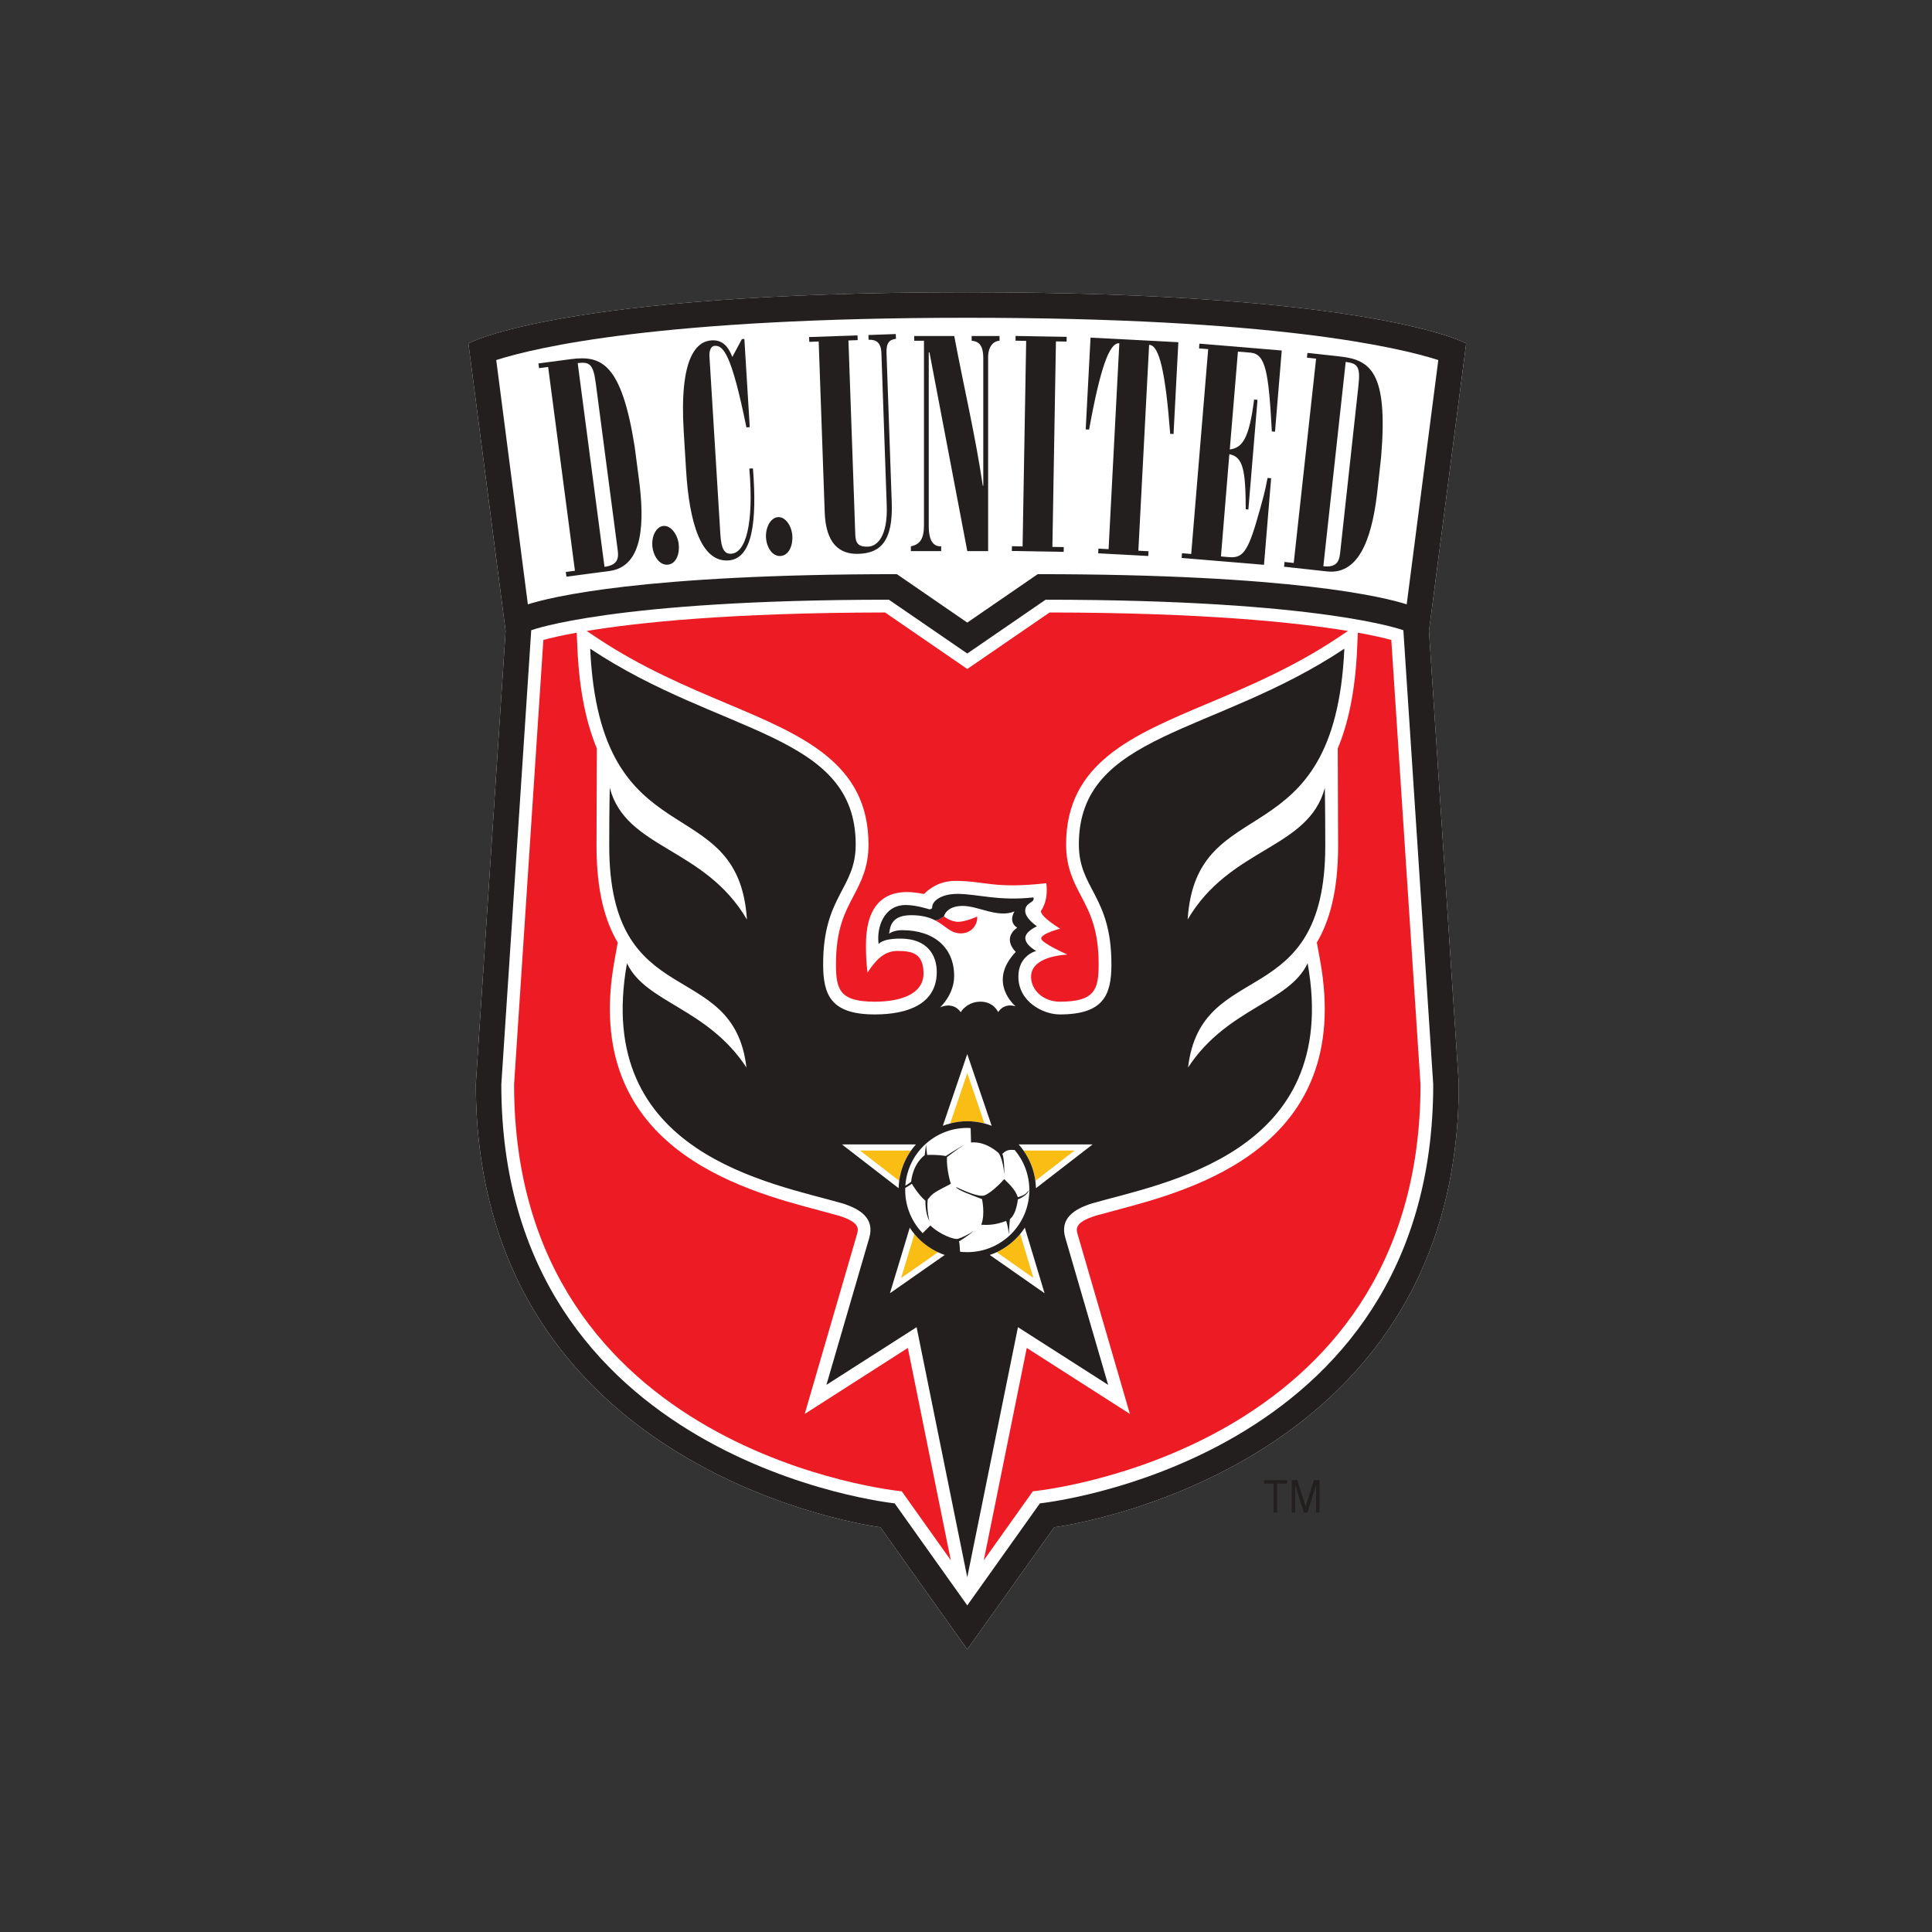 <svg width="512" height="512" viewBox="0 0 512 512" xmlns="http://www.w3.org/2000/svg"><rect x="0" y="0" width="512" height="512" fill="#333333" stroke="none"/><title>dc-united</title><g fill="none" fill-rule="evenodd"><path d="M386.59 287.235c0 103.98-107.222 117.503-107.222 117.503l-23.03 32.357-23.02-32.357S126.1 391.216 126.1 287.235l7.89-119.993-9.86-76.23s24.357-13.56 132.208-13.56c107.85 0 132.215 13.56 132.215 13.56l-9.857 76.23 7.895 119.993" fill="#FFF"/><path d="M355.126 146.735l4.892-44.668c.572-5.166-.47-5.765-3.397-6.156l-5.923 54.14c3.065.345 4.154-.808 4.43-3.315" fill="#FFF"/><path d="M163.717 145.94l-5.855-44.55c-.677-5.157-1.823-5.48-4.767-5.172l7.102 53.997c3.06-.397 3.847-1.772 3.52-4.274" fill="#FFF"/><path d="M237.69 152.162l18.65 12.83 18.664-12.83c67.715 0 91.998 6.134 97.788 7.996l8.376-64.74c-10.553-3.384-43.642-11.205-124.83-11.205-81.183 0-114.265 7.823-124.83 11.206l8.382 64.738c5.814-1.862 30.08-7.996 97.8-7.996zm102.733-3.242l2.425.274 5.933-54.15-2.43-.263.135-1.26 8.61.948c8.107.89 12.795 4.184 10.918 26.575l-.952 8.7c-1.2 10.964-4.162 22.7-13.353 21.69l-11.418-1.25.133-1.262zm-27.18-2.312l2.437.2 4.503-54.282-2.425-.196.1-1.26 21.816 1.81-1.786 21.525-.83-.064c-.87-15.812-1.653-20.545-5.68-20.884l-3.32-.27-2.156 25.92c3.33-.433 5.138-2.813 6.442-13.222l.91.074-2.417 29.06-.703-.058c-.038-10.445-.717-13.904-4.344-14.597l-2.23 27.1 1.914.168c3.33.276 4.876-.55 7.388-9.042 1.882-6.41 2.45-8.653 3.05-11.926l.95.08-1.89 22.937-21.833-1.81.103-1.264v.002zm-24.24-57.138l23.27 1.216-1.276 24.333-.885-.054c-1.26-16.643-2.946-23.36-5.46-23.572l-.13-.005-2.847 54.55 2.69.14-.068 1.262-13.268-.704.067-1.253 2.69.148 2.85-54.562-.123-.005c-2.505-.047-4.915 6.452-7.885 22.868l-.904-.042 1.28-24.322-.003.002zm-20.837 55.277l2.826.06.953-54.475-2.828-.047.02-1.26 13.545.238-.032 1.26-2.82-.048-.935 54.45 3.01.06-.02 1.263-13.746-.237.026-1.263zm-26.778.038c2.373-.47 3.473-1.98 3.473-5.526V90.306h-2.584v-1.26h10.607c2.483 13.244 5.57 26.254 7.568 39.655h.13v-33.74c0-3.544-1.214-4.49-3.084-4.655v-1.26h7.394v1.26c-1.675.085-3.023 1.58-3.023 4.342v51.4h-5.528l-10.02-52.665c-.065-.08-.123 0-.19 0v46.033c0 4.263 1.483 5.453 3.29 5.368v1.264h-8.032v-1.265zm-14.13-55.907l.04 1.26-2.447.09 1.804 51.29c.07 2.284.622 3.458 3.392 3.353 2.562-.084 5.226-2.94 4.946-10.9l-1.405-40.34c-.1-2.915-1.417-3.65-3.398-3.587l-.043-1.26 7.24-.26.052 1.265c-1.74.222-2.606 1.037-2.505 3.797l1.385 39.628c.36 10.397-3.13 13.37-8.78 13.554-5.06.18-8.702-2.697-8.982-11.042l-1.6-45.224-2.49.097-.053-1.263 12.842-.456zm-21.05 48.165c1.92-.123 3.615 2.306 3.774 4.98.17 2.588-.96 5.194-3.15 5.322-2.167.137-3.677-2.306-3.836-4.892-.148-2.675 1.216-5.288 3.214-5.41h-.002zM188.585 90.2c2.764-.168 4.35 1.472 5.486 4.396l2.548-4.733.645-.032 1.427 23.37-.888.054c-3.97-19.663-6.173-21.742-8.408-21.6-1.157.065-1.45 1.667-1.385 2.693l2.89 47.207c.238 4.087 1.158 5.294 2.892 5.188 3.784-.222 6.024-7.63 4.8-22.56l.945-.06c1.142 14.306-.2 24.017-6.537 24.403-7.166.45-10.332-9.943-11.172-23.873l-.634-10.308C180 94.754 184.566 90.45 188.588 90.2h-.003zm-12.845 49.192c1.913-.25 3.763 2.052 4.117 4.712.333 2.576-.608 5.247-2.77 5.532-2.167.28-3.832-2.04-4.17-4.617-.353-2.672.857-5.368 2.823-5.628zm-24.457-44.207c8.08-1.064 13.402 1.01 16.917 23.212l1.136 8.683c1.437 10.943 1.337 23.038-7.82 24.243l-11.4 1.502-.17-1.26 2.42-.306-7.1-54.01-2.41.32-.16-1.25 8.59-1.137-.003.002z" fill="#FFF"/><path d="M277.1 158.93l-20.758 14.264-20.77-14.264c-73.287 0-94.785 8.092-94.785 8.092l-7.927 120.365c0 100.202 104.242 111.02 104.242 111.02l19.243 27.04 19.242-27.04s104.243-10.815 104.243-111.02l-7.918-120.365s-21.508-8.092-94.806-8.092h-.005zm-42.537 3.385l21.784 14.978 21.804-14.978c41.19.042 65.74 2.693 79.087 4.903l-2.83 1.883c-11.718 7.807-23.75 12.884-34.368 17.352-20.126 8.478-37.5 15.793-37.5 37.36 0 6.103 2.03 9.98 3.998 13.708 2.267 4.32 4.617 8.785 4.617 18.024 0 6.742-1.018 9.915-10.3 9.915-4.243 0-7.61-2.973-7.61-6.61 0-3.64 3.975-5.458 9.61-5.897 0 0-6.924-3.03-6.924-4.252 0-1.29 5.022-2.59 5.022-2.59s-5.11-3.04-5.11-4.686c0 0 2.08-2.49 1.447-7.356-13.96 1.56-16.26-.623-24.14-.623-5.29 0-8.234 3.464-8.234 3.464s-2.69-.51-4.496-.51c-10.585 0-10.924 10.23-10.924 14.47 0 4.257.43 6.85.43 6.85 1.732-2.59 3.99-5.713 7.878-5.713 3.9 0 6.94.603 6.94 5.976 0 5.374-5.888 7.478-12.917 7.478-9.27 0-10.29-3.17-10.29-9.915 0-9.24 2.353-13.703 4.62-18.024 1.97-3.727 4.01-7.603 4.01-13.707 0-21.567-17.375-28.88-37.515-37.36-10.602-4.47-22.63-9.545-34.356-17.35l-2.822-1.884c13.35-2.21 37.887-4.86 79.09-4.903v-.002zm116.54 46.474s.12 5.234.12 15.38c0 44.667-32.895 29.266-36.368 58.735 10.37-15.82 26.742-17.126 31.692-27.628 9.087 50.564-38.333 58.222-57.163 63.65-4.794 1.527-8.546 4-7.044 9.117l11.347 38.96-23.91-15.284-13.428 66.278-13.425-66.278-23.902 15.285 11.352-38.96c1.47-5.115-2.273-7.59-7.05-9.12-18.845-5.426-66.244-13.084-57.16-63.648 4.94 10.504 21.31 11.81 31.662 27.628-3.473-29.47-36.365-14.068-36.365-58.736 0-10.146.143-15.38.143-15.38 4.302 16.294 25.092 15.637 36.354 34.9-2.257-35.133-38.98-15.36-41.54-71.773 34.446 22.958 70.36 22.254 70.36 51.898 0 11.804-8.623 13.518-8.623 31.73 0 8.156 2.07 13.292 13.672 13.292 8.924 0 16.43-2.85 16.43-11.245 0-4.425-2.443-8.846-9.645-8.846-5.01 0-5.755 1.476-5.755 1.476-.62-4.327 1.337-10.382 7.18-10.382 2.808 0 6.242 1.137 6.242 1.137.592 0 .803-.286.803-.75 0-1.164 1.96-3.333 6.658-3.333 5.238 0 10.825 1.962 20.14.93.497 1.47-2.188 1.237-2.188 3.575 0 2.025 3.118 4.072 3.118 4.072s-3.086 1.354-3.086 3.11c0 1.935 2.907 3.432 2.907 3.432s-4.75 1.1-4.75 6.812c0 6.635 6.535 10.01 10.975 10.01 11.605 0 13.682-5.135 13.682-13.29 0-18.213-8.62-19.927-8.62-31.73 0-29.644 35.93-28.94 70.357-51.9-2.543 56.415-39.288 36.64-41.53 71.773 11.252-19.262 32.054-18.606 36.356-34.9h-.004zm-112.12 186.423s-102.74-9.7-102.74-107.826c.015 0 6.68-101.24 7.762-117.793 1.686-.46 4.56-1.158 8.837-1.925l.196 4.4c.523 11.31 2.436 19.768 5.14 26.28l-.09 25.82c0 11.903 2.242 19.89 5.625 25.612l-.877 4.897c-8.905 49.368 33.774 60.65 54.273 66.08l5.27 1.433c5.643 1.777 5.125 3.564 4.744 4.902l-13.856 47.613 27.332-17.49 11.378 56.273-12.994-18.277zm34.738 0l-13 18.278 11.394-56.27 27.323 17.488-13.85-47.613c-.377-1.338-.9-3.125 4.734-4.902l5.28-1.433c20.483-5.433 63.186-16.712 54.274-66.08 0 0-.453-2.45-.893-4.898 3.383-5.722 5.64-13.71 5.64-25.613l-.098-25.82c2.718-6.512 4.62-14.967 5.134-26.28l.188-4.4c4.288.766 7.162 1.464 8.87 1.924 1.073 16.553 7.732 117.793 7.742 117.793 0 98.126-102.735 107.826-102.735 107.826z" fill="#FFF"/><path d="M249.867 298.346c.64-.238 1.29-.45 1.934-.613l4.54-13.357 4.546 13.357c.65.163 1.305.374 1.923.613l-6.47-19.007-6.473 19.006" fill="#FFF"/><path d="M271.24 304.903h13.535l-10.39 8.034c.085.647.138 1.29.164 1.947l15.008-11.597h-19.59c.444.513.89 1.047 1.273 1.62" fill="#FFF"/><path d="M238.298 312.934l-10.394-8.033h13.534c.407-.57.83-1.098 1.3-1.613h-19.602l15.01 11.593c.02-.656.073-1.3.152-1.947" fill="#FFF"/><path d="M270.363 327.02l3.515 11.673-9.75-6.84c-.605.27-1.206.518-1.823.73l14.52 10.14-5.237-17.38c-.378.583-.788 1.14-1.226 1.677" fill="#FFF"/><path d="M238.803 338.693l3.526-11.673c-.445-.538-.863-1.094-1.228-1.676l-5.247 17.378 14.513-10.138c-.608-.21-1.205-.456-1.786-.73l-9.777 6.84h-.002" fill="#FFF"/><path d="M272.788 315.374c0-4.046-1.452-7.748-3.88-10.61-1.378-.1-2.07-.09-3.265 1.004.607 1.697.502 5.39.502 5.39-.396-4.295-1.506-5.596-1.506-5.596s-3.3-3.205-7.3-2.793l-.1-3.824c-.29-.02-.592-.032-.898-.032-8.7 0-15.813 6.743-16.415 15.29.815-.434 1.533-1.027 1.533-1.027.587-5.108 3.6-7.018 3.6-7.018l.338-2.794.3 2.704c3.24-.107 4.947.29 4.947.29 2.542-1.65 4.946-2.995 4.946-2.995-2.245 1.397-4.638 3.306-4.638 3.306-.15 3.45 1.04 7.05 1.04 7.05-4.19 2.243-4.645 2.243-6.146 4.19-.296 2.7.45 5.7.45 5.7-1.205-2.395-1.037-5.394-1.037-5.394-1.956-1.645-3.606-4.496-3.606-4.496-.507.37-1.442.92-1.744 1.094l-.015.556c0 4.443 1.76 8.472 4.613 11.44l2.045-2.043c2.495 2.402 6.495 3.893 7.394 3.503.845-.233 2.886-1.18 4.186-2.147-1.972 1.725-3.99 2.85-3.99 2.85.152.306.254 2.042.28 2.75.64.07 1.28.107 1.92.107 9.093 0 16.445-7.366 16.445-16.46m-5.444 11.8c-.2-2.4-.712-3.596-.712-3.596-2.987 1.094-4.793 1.094-6.59.994 1.1-2.798.2-6.8.2-6.8-2.9-1.107-6.604-2.412-6.896-3.195 2.4 1.09 6.205 2.792 7.59 2.195 2.11-.804 5.21-4.3 5.21-4.3.9 1 2.81 2.496 3.594 4.797 1.49-.397 2.262-.894 2.926-1.894-.32 1.498-2.926 2.493-2.926 2.493-.19 1.712-.788 4.21-2.098 5.204-.1.703-.295 4.103-.295 4.103" fill="#FFF"/><path d="M252.87 258.627c0 5.01-3.764 8.362-3.764 8.362s3.345-1.762 5.496 1.236c0 0 1.618-2.772 5.247-2.772 3.514 0 4.687 2.772 4.687 2.772s1.353-2.523 4.614-1.544c0 0-7.677-6.3.042-14.422 0 0-3.778-3.42.38-6.42 0 0-2.458-1.28-.724-4.306-4.413 1.83-9.587-1.46-13.704-1.46-4.423 0-4.99 2.772-4.99 2.772s1.713 1.444 3.822 1.444c1.882 0 4.97-1.37 4.97-1.37.25 1.433-1.002 4.437-4.326 4.437-2.78 0-4.017-2.03-6.79-3.458-1.508-.768-3.452-1.366-6.338-1.366-5.126 0-5.586 2.835-5.872 4.908 0 0 1.105-.936 3.44-.936 8.652 0 13.805 4.776 13.805 12.12" fill="#FFF"/><path d="M334.958 393.158h2.547v7.69h.92v-7.69h2.678v-.91h-6.145v.91" fill="#231F1F"/><path d="M346.01 399.24l-2.206-6.99h-1.483v8.6h.93v-7.31l2.293 7.31h.927l2.308-7.31v7.31h.91v-8.6h-1.476l-2.203 6.99" fill="#231F1F"/><path d="M271.24 304.903c1.648 2.326 2.75 5.06 3.145 8.034l10.388-8.034H271.24" fill="#FABD13"/><path d="M251.802 297.733c1.453-.38 2.975-.598 4.54-.598 1.58 0 3.09.217 4.545.598l-4.545-13.357-4.54 13.357" fill="#FABD13"/><path d="M227.904 304.903l10.394 8.034c.407-2.973 1.507-5.708 3.14-8.034h-13.534" fill="#FABD13"/><path d="M242.33 327.02l-3.527 11.673 9.778-6.84c-2.42-1.146-4.566-2.797-6.25-4.833" fill="#FABD13"/><path d="M264.127 331.852l9.75 6.838-3.514-11.673c-1.685 2.037-3.832 3.69-6.236 4.835" fill="#FABD13"/><path d="M368.706 169.59c-1.707-.46-4.583-1.157-8.87-1.923l-.19 4.4c-.51 11.317-2.414 19.768-5.13 26.28l.095 25.82c0 11.91-2.255 19.894-5.637 25.612.438 2.448.893 4.896.893 4.896 8.91 49.37-33.79 60.65-54.274 66.08l-5.28 1.434c-5.633 1.777-5.11 3.564-4.734 4.902l13.85 47.614-27.326-17.49-11.388 56.272 13-18.278s102.735-9.7 102.735-107.826c-.016 0-6.67-101.24-7.743-117.793" fill="#ED1C24"/><path d="M192.643 186.45c20.14 8.483 37.517 15.792 37.517 37.365 0 6.103-2.04 9.974-4.012 13.708-2.267 4.315-4.613 8.78-4.613 18.023 0 6.737 1.014 9.915 10.29 9.915 7.023 0 12.915-2.108 12.915-7.474 0-5.375-3.044-5.977-6.944-5.977-3.89 0-6.14 3.114-7.88 5.705 0 0-.428-2.59-.428-6.85 0-4.24.34-14.468 10.923-14.468 1.813 0 4.498.512 4.498.512s2.944-3.47 8.233-3.47c7.88 0 10.18 2.183 24.14.623.642 4.87-1.446 7.36-1.446 7.36 0 1.64 5.11 4.682 5.11 4.682s-5.02 1.3-5.02 2.596c0 1.218 6.92 4.253 6.92 4.253-5.627.433-9.605 2.253-9.605 5.89 0 3.644 3.364 6.616 7.608 6.616 9.28 0 10.306-3.18 10.306-9.916 0-9.245-2.36-13.71-4.623-18.024-1.966-3.734-4-7.605-4-13.708 0-21.573 17.376-28.882 37.5-37.365 10.616-4.464 22.65-9.546 34.367-17.352l2.834-1.882c-13.348-2.21-37.896-4.86-79.082-4.898l-21.81 14.972-21.783-14.972c-41.205.038-65.742 2.687-79.09 4.898l2.827 1.882c11.72 7.806 23.75 12.89 34.35 17.352" fill="#ED1C24"/><path d="M213.262 374.707l13.85-47.613c.38-1.34.904-3.126-4.744-4.903l-5.27-1.43c-20.5-5.433-63.174-16.715-54.27-66.083l.878-4.897c-3.383-5.718-5.624-13.703-5.624-25.613l.09-25.82c-2.705-6.51-4.618-14.962-5.14-26.28l-.197-4.4c-4.28.767-7.15 1.466-8.84 1.925-1.084 16.554-7.748 117.795-7.76 117.795 0 98.125 102.742 107.826 102.742 107.826l12.994 18.278-11.382-56.273-27.327 17.49h.002" fill="#ED1C24"/><path d="M253.98 244.29c-2.108 0-3.826-1.44-3.826-1.44-1.125.878-1.913 1.047-2.32 1.053 2.77 1.427 4.006 3.453 6.792 3.453 3.324 0 4.577-3.005 4.32-4.438 0 0-3.084 1.37-4.966 1.37" fill="#ED1C24"/><path d="M388.553 91.008s-24.362-13.56-132.214-13.56-132.21 13.56-132.21 13.56l9.862 76.23-7.89 119.995c0 103.98 107.217 117.508 107.217 117.508l23.02 32.352 23.03-32.35s107.224-13.53 107.224-117.51l-7.897-119.993 9.856-76.232zm-257.044 4.41c10.563-3.384 43.646-11.205 124.83-11.205 81.19 0 114.276 7.823 124.828 11.206l-8.376 64.738c-5.79-1.857-30.073-7.996-97.788-7.996l-18.665 12.83-18.65-12.83c-67.72 0-91.986 6.14-97.8 7.996l-8.38-64.74zM379.82 287.383c0 100.207-104.236 111.022-104.236 111.022l-19.247 27.042-19.243-27.042S132.855 387.59 132.855 287.382l7.926-120.36s21.5-8.092 94.788-8.092l20.768 14.258 20.76-14.258c73.3 0 94.807 8.092 94.807 8.092l7.916 120.36h.002z" fill="#231F1F"/><path d="M285.912 223.813c0 11.805 8.625 13.518 8.625 31.732 0 8.154-2.083 13.29-13.688 13.29-4.435 0-10.97-3.374-10.97-10.01 0-5.718 4.744-6.812 4.744-6.812s-2.907-1.503-2.907-3.432c0-1.756 3.085-3.11 3.085-3.11s-3.112-2.052-3.112-4.072c0-2.342 2.684-2.11 2.183-3.575-9.31 1.03-14.905-.936-20.135-.936-4.698 0-6.664 2.17-6.664 3.336 0 .466-.21.752-.798.752 0 0-3.44-1.138-6.246-1.138-5.845 0-7.8 6.05-7.177 10.376 0 0 .745-1.476 5.75-1.476 7.203 0 9.65 4.427 9.65 8.848 0 8.393-7.506 11.25-16.43 11.25-11.602 0-13.68-5.137-13.68-13.29 0-18.215 8.63-19.93 8.63-31.733 0-29.648-35.914-28.945-70.36-51.898 2.553 56.414 39.28 36.64 41.533 71.772-11.262-19.26-32.047-18.61-36.348-34.9 0 0-.143 5.236-.143 15.374 0 44.674 32.892 29.273 36.365 58.742-10.36-15.82-26.72-17.125-31.66-27.633-9.086 50.564 38.313 58.227 57.153 63.653 4.782 1.523 8.518 4.003 7.055 9.112l-11.358 38.967 23.903-15.285 13.423 66.278 13.435-66.278 23.902 15.285-11.348-38.967c-1.494-5.108 2.258-7.59 7.046-9.112 18.834-5.426 66.252-13.09 57.165-63.654-4.946 10.507-21.32 11.813-31.686 27.632 3.464-29.47 36.362-14.068 36.362-58.742 0-10.138-.117-15.374-.117-15.374-4.302 16.29-25.108 15.638-36.353 34.9 2.24-35.132 38.98-15.358 41.527-71.772-34.432 22.953-70.363 22.25-70.363 51.898h.005zm-31.77 105.158s2.018-1.12 3.99-2.85c-1.306.968-3.34 1.915-4.186 2.147-.903.397-4.905-1.1-7.394-3.503l-2.045 2.042c-2.854-2.96-4.62-6.99-4.62-11.44l.022-.554c.3-.177 1.235-.72 1.743-1.096 0 0 1.648 2.852 3.6 4.497 0 0-.165 3 1.04 5.4 0 0-.745-3-.45-5.7 1.496-1.953 1.955-1.953 6.14-4.197 0 0-1.183-3.6-1.036-7.048 0 0 2.394-1.91 4.64-3.306 0 0-2.404 1.343-4.946 3 0 0-1.706-.402-4.945-.295l-.3-2.703-.345 2.792s-3.007 1.91-3.6 7.02c0 0-.713.594-1.527 1.03.602-8.55 7.71-15.295 16.41-15.295.31 0 .607.016.898.038l.102 3.82c4.005-.408 7.297 2.79 7.297 2.79s1.11 1.302 1.51 5.602c0 0 .1-3.692-.502-5.394 1.19-1.093 1.885-1.106 3.26-1.006 2.425 2.866 3.885 6.565 3.885 10.61 0 9.09-7.35 16.46-16.45 16.46-.635 0-1.275-.033-1.914-.107-.033-.704-.127-2.438-.28-2.75v-.002zm6.734-31.237c-1.453-.38-2.964-.598-4.545-.598-1.563 0-3.08.217-4.54.598-.644.163-1.288.37-1.933.613l6.474-19.007 6.47 19.006c-.62-.243-1.27-.45-1.924-.613zm-21.816-51.227c-2.336 0-3.445.936-3.445.936.286-2.073.75-4.908 5.877-4.908 2.88 0 4.826.597 6.337 1.365.405-.007 1.193-.17 2.318-1.054 0 0 .57-2.77 4.99-2.77 4.122 0 9.29 3.283 13.707 1.458-1.735 3.026.72 4.306.72 4.306-4.154 3-.374 6.42-.374 6.42-7.726 8.124-.046 14.422-.046 14.422-3.26-.98-4.614 1.544-4.614 1.544s-1.175-2.772-4.688-2.772c-3.625 0-5.243 2.772-5.243 2.772-2.157-3-5.496-1.237-5.496-1.237s3.757-3.354 3.757-8.363c0-7.346-5.152-12.12-13.797-12.12h-.003zm-15.93 56.78h19.6c-.47.51-.887 1.045-1.293 1.617-1.64 2.326-2.732 5.06-3.144 8.034-.08.647-.132 1.29-.153 1.947l-15.01-11.597v-.002zm12.714 39.436l5.253-17.378c.365.582.782 1.138 1.226 1.676 1.686 2.036 3.832 3.687 6.252 4.834.576.27 1.178.517 1.786.723l-14.516 10.145zm26.45-10.145c.623-.206 1.222-.454 1.83-.723 2.403-1.147 4.548-2.798 6.235-4.834.438-.538.844-1.094 1.226-1.676l5.237 17.378-14.526-10.145h-.003zm12.25-17.695c-.027-.655-.086-1.3-.164-1.946-.4-2.973-1.5-5.707-3.144-8.033-.384-.572-.83-1.106-1.274-1.618h19.584l-15.002 11.596v.002z" fill="#231F1F"/><path d="M260.042 324.57c1.79.098 3.603.098 6.59-.996 0 0 .512 1.196.712 3.596 0 0 .197-3.4.296-4.103 1.312-.995 1.907-3.492 2.1-5.204 0 0 2.605-.995 2.926-2.492-.666 1-1.437 1.498-2.927 1.895-.788-2.3-2.695-3.798-3.595-4.792 0 0-3.102 3.49-5.212 4.295-1.383.597-5.188-1.098-7.588-2.195.29.783 3.994 2.088 6.897 3.195 0 0 .9 4.002-.2 6.802" fill="#231F1F"/><path d="M145.262 97.25l7.103 54.01-2.426.306.174 1.26 11.4-1.503c9.158-1.205 9.254-13.302 7.82-24.243l-1.136-8.683c-3.514-22.207-8.84-24.274-16.917-23.218l-8.59 1.136.162 1.254 2.41-.318zm12.6 4.137l5.855 44.557c.327 2.497-.46 3.87-3.52 4.274l-7.102-53.998c2.944-.312 4.09.012 4.767 5.167z" fill="#231F1F"/><path d="M177.083 149.633c2.167-.29 3.103-2.956 2.77-5.53-.354-2.662-2.204-4.962-4.117-4.714-1.966.26-3.17 2.955-2.822 5.627.34 2.575 2.008 4.897 4.17 4.616" fill="#231F1F"/><path d="M181.823 124.65c.845 13.93 4.01 24.324 11.17 23.874 6.343-.386 7.68-10.096 6.544-24.402l-.95.058c1.23 14.93-1.016 22.34-4.8 22.56-1.733.107-2.648-1.104-2.886-5.188l-2.895-47.212c-.064-1.026.233-2.622 1.39-2.686 2.23-.143 4.435 1.935 8.408 21.6l.888-.06-1.425-23.365-.65.03-2.543 4.735c-1.136-2.93-2.726-4.564-5.49-4.395-4.018.243-8.59 4.55-7.39 24.143l.63 10.308" fill="#231F1F"/><path d="M206.834 147.345c2.188-.126 3.313-2.734 3.144-5.32-.158-2.676-1.855-5.105-3.768-4.982-1.998.122-3.362 2.734-3.214 5.41.16 2.587 1.665 5.03 3.837 4.892" fill="#231F1F"/><path d="M216.96 90.503l1.595 45.223c.28 8.346 3.92 11.223 8.99 11.043 5.643-.19 9.137-3.16 8.778-13.555l-1.385-39.628c-.106-2.76.766-3.576 2.504-3.798l-.053-1.264-7.246.26.042 1.253c1.98-.06 3.303.677 3.398 3.59l1.41 40.34c.275 7.956-2.383 10.812-4.945 10.897-2.776.105-3.326-1.064-3.394-3.348l-1.808-51.29 2.448-.09-.042-1.26-12.836.45.052 1.27 2.49-.097" fill="#231F1F"/><path d="M249.42 144.782c-1.808.085-3.292-1.1-3.292-5.362V93.382h.19l10.025 52.665h5.522v-51.4c0-2.76 1.347-4.258 3.023-4.343V89.05H257.5v1.254c1.866.164 3.08 1.11 3.08 4.66v33.74h-.13c-1.992-13.406-5.078-26.41-7.567-39.654h-10.607v1.254h2.585v48.952c0 3.554-1.092 5.055-3.472 5.526v1.263h8.033v-1.263" fill="#231F1F"/><path d="M281.908 144.985l-3.013-.053.94-54.457 2.818.047.03-1.254-13.545-.237-.018 1.255 2.826.047-.95 54.474-2.824-.06-.03 1.265 13.744.238.022-1.263" fill="#231F1F"/><path d="M296.512 90.968l.122.005-2.848 54.563-2.69-.15-.07 1.255 13.27.705.073-1.263-2.692-.138 2.85-54.553.122.007c2.516.21 4.2 6.928 5.465 23.572l.888.046 1.273-24.327-23.268-1.217-1.285 24.323.902.04c2.972-16.415 5.386-22.914 7.886-22.867" fill="#231F1F"/><path d="M336.864 126.743l-.953-.08c-.594 3.275-1.17 5.523-3.047 11.926-2.508 8.493-4.06 9.317-7.388 9.042l-1.913-.17 2.228-27.098c3.627.7 4.304 4.152 4.345 14.603l.698.053 2.42-29.06-.908-.07c-1.305 10.402-3.113 12.787-6.44 13.22l2.155-25.925 3.318.27c4.027.338 4.81 5.072 5.676 20.885l.836.064 1.785-21.52-21.816-1.813-.102 1.26 2.425.196-4.5 54.283-2.437-.202-.11 1.263 21.836 1.81 1.892-22.937" fill="#231F1F"/><path d="M365.063 129.74l.953-8.7c1.874-22.39-2.808-25.686-10.918-26.57l-8.61-.946-.138 1.254 2.43.27-5.93 54.145-2.424-.275-.137 1.264 11.42 1.253c9.194 1.01 12.16-10.725 13.353-21.694m-8.44-33.83c2.926.39 3.97.988 3.392 6.156l-4.888 44.668c-.28 2.506-1.364 3.66-4.427 3.316l5.923-54.14" fill="#231F1F"/></g></svg>